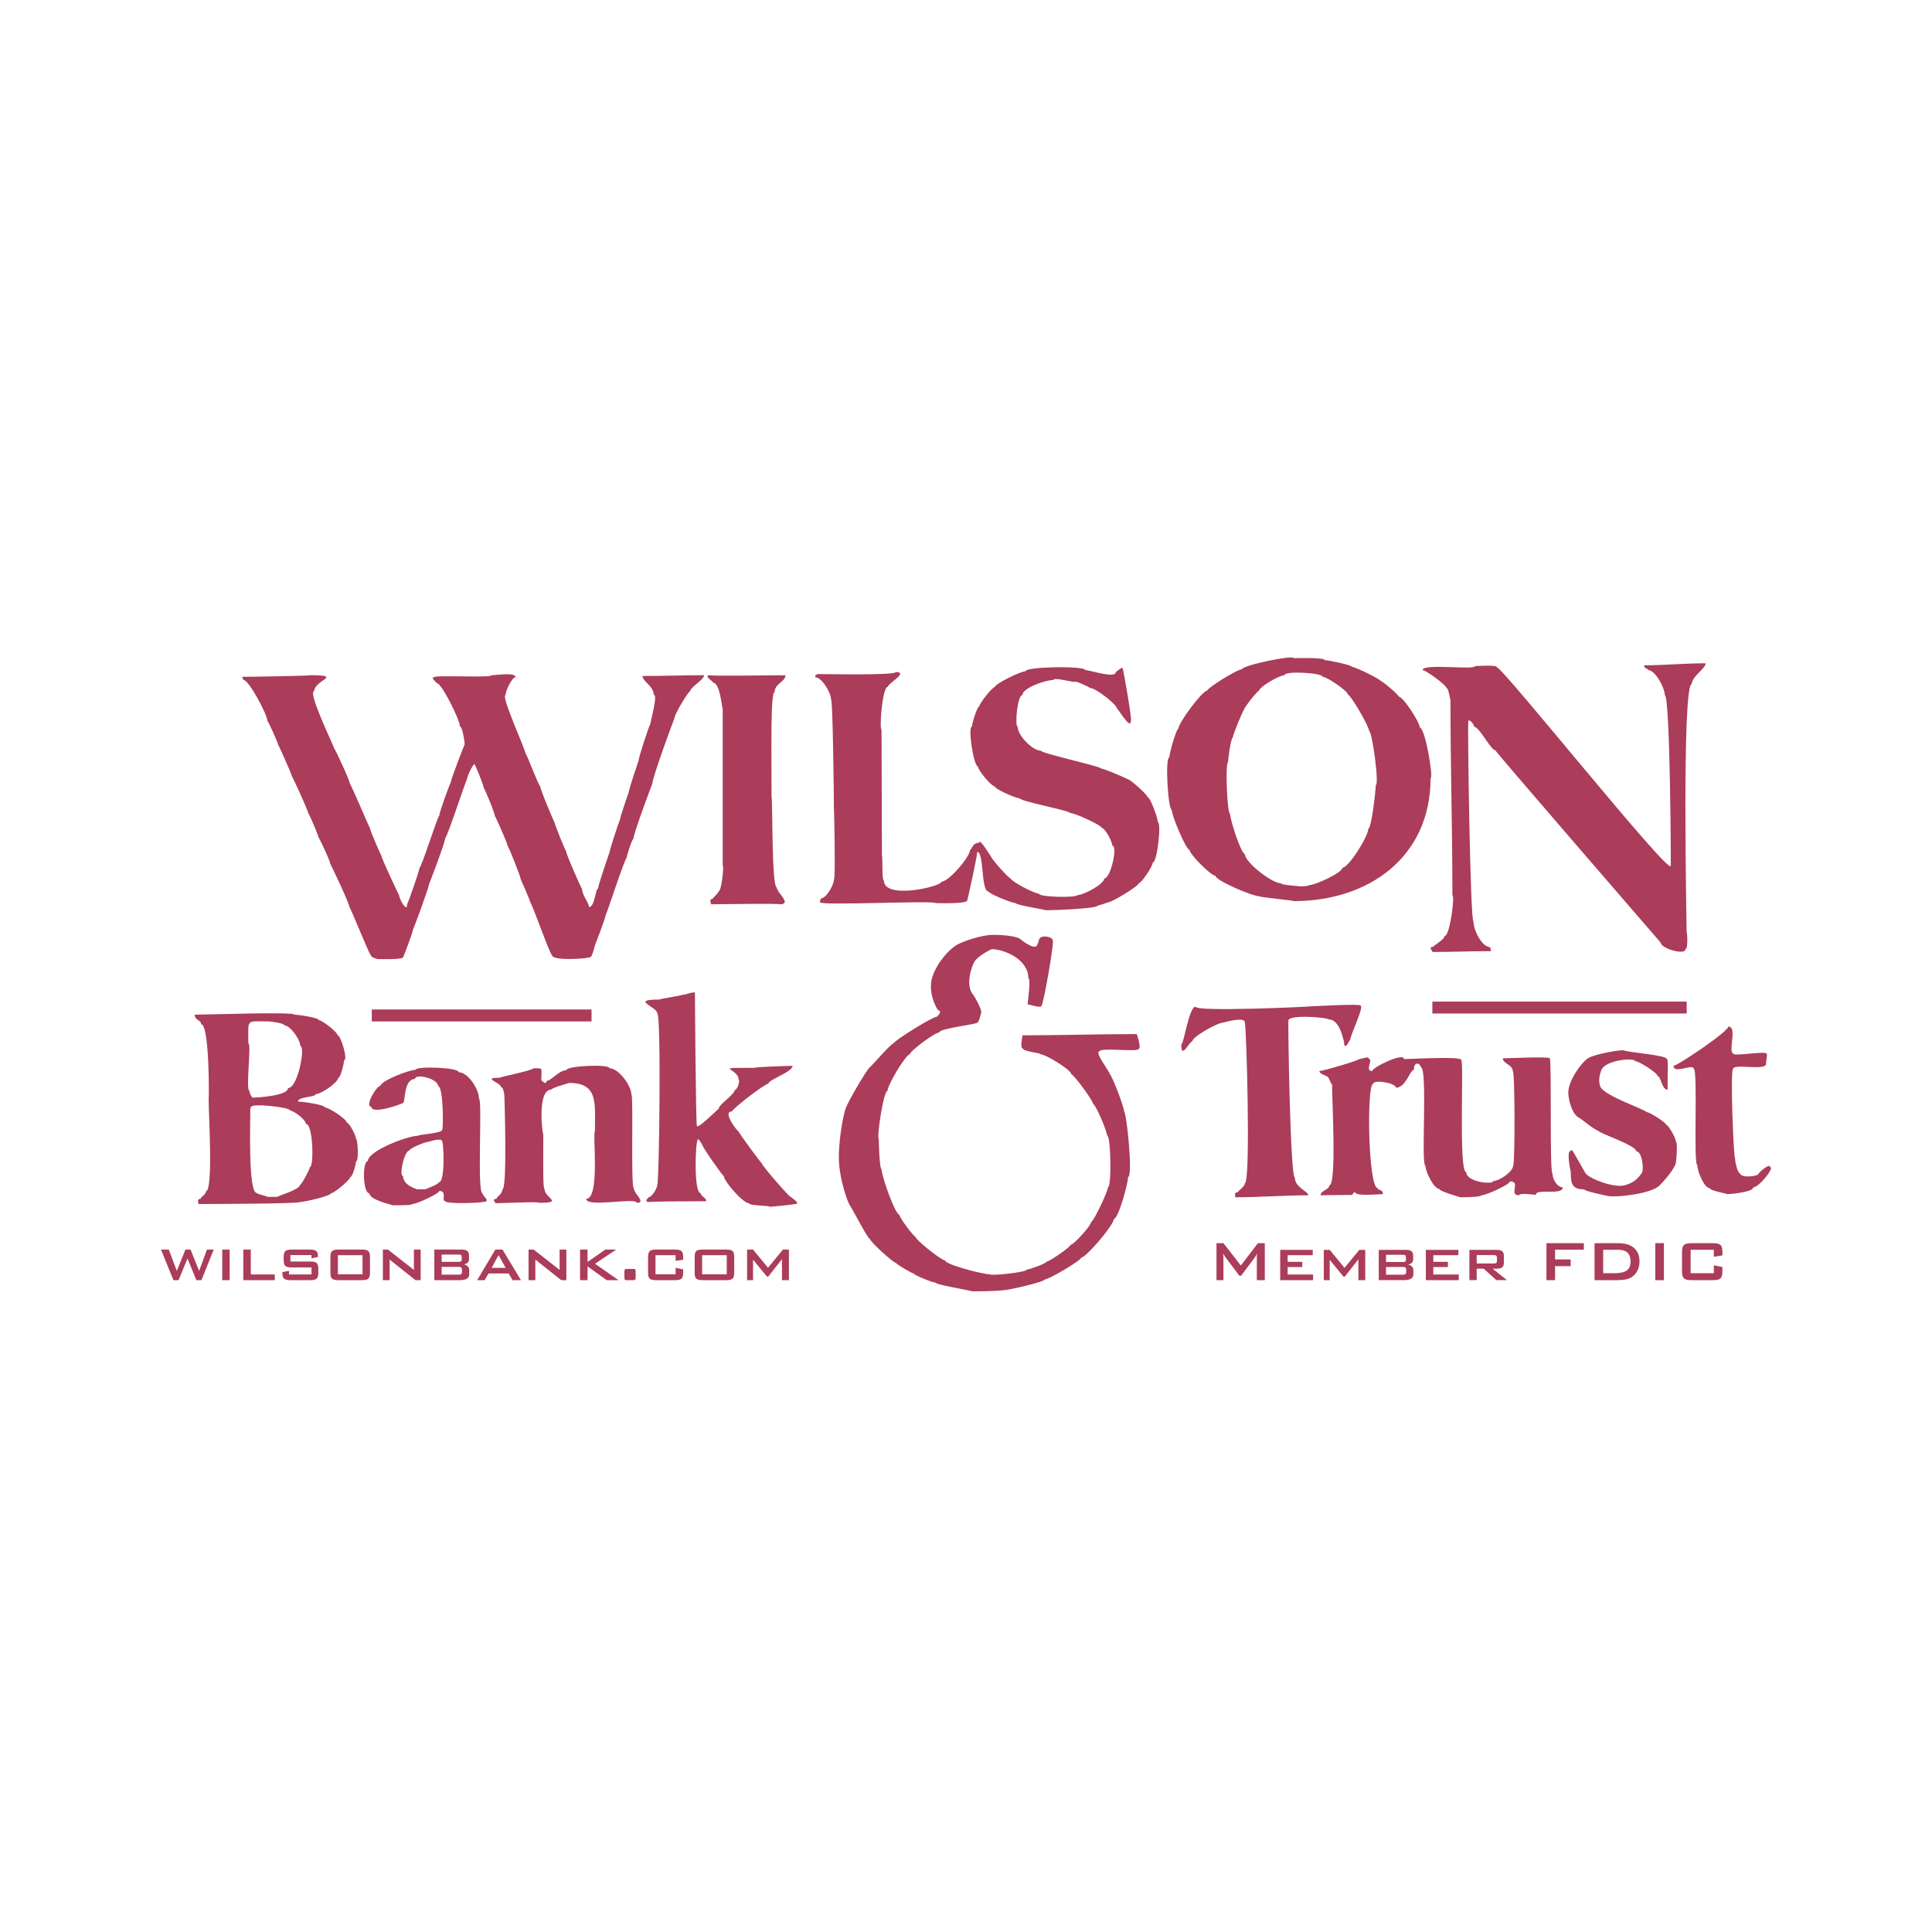 <svg width="96" height="96" viewBox="0 0 96 96" fill="none" xmlns="http://www.w3.org/2000/svg">

<path fill-rule="evenodd" clip-rule="evenodd" d="M60.447 63.61V61.773H60.793L61.658 62.884L62.505 61.773H62.847V63.61H62.451V62.475C62.451 62.453 62.451 62.425 62.455 62.391L62.466 62.279C62.442 62.326 62.424 62.365 62.407 62.396C62.392 62.422 62.376 62.447 62.359 62.471L61.669 63.39H61.583L60.892 62.469C60.868 62.437 60.846 62.404 60.826 62.37C60.807 62.34 60.794 62.309 60.779 62.28C60.785 62.319 60.788 62.354 60.788 62.385C60.79 62.417 60.792 62.446 60.792 62.475V63.61H60.447ZM63.613 63.61V62.105H65.229V62.37H63.982V62.7H64.708V62.958H63.982V63.33H65.248V63.61H63.613ZM65.778 63.61V62.105H66.072L66.809 62.999L67.544 62.105H67.838V63.61H67.498V62.575L66.825 63.431H66.753L66.072 62.598V63.61H65.778ZM68.51 63.61V62.105H69.863C69.99 62.105 70.081 62.127 70.135 62.174C70.192 62.22 70.22 62.293 70.22 62.396V62.577C70.22 62.645 70.198 62.702 70.155 62.746C70.109 62.791 70.045 62.818 69.962 62.836C70.046 62.849 70.113 62.88 70.159 62.931C70.207 62.981 70.229 63.045 70.229 63.121V63.315C70.232 63.359 70.222 63.403 70.202 63.442C70.181 63.481 70.15 63.514 70.113 63.536C70.035 63.585 69.919 63.609 69.762 63.609H68.51V63.61ZM69.695 62.35H68.871V62.706H69.695C69.759 62.706 69.801 62.699 69.824 62.682C69.847 62.667 69.859 62.639 69.859 62.598V62.456C69.859 62.416 69.847 62.389 69.824 62.373C69.802 62.357 69.76 62.35 69.695 62.35ZM69.695 62.956H68.871V63.34H69.695C69.763 63.34 69.811 63.33 69.835 63.311C69.861 63.29 69.873 63.256 69.873 63.207V63.092C69.873 63.042 69.861 63.006 69.835 62.986C69.811 62.965 69.763 62.956 69.695 62.956ZM70.85 63.61V62.105H72.465V62.37H71.22V62.7H71.946V62.958H71.22V63.33H72.485V63.61H70.85ZM74.216 62.364H73.376V62.782H74.216C74.279 62.782 74.323 62.772 74.347 62.753C74.371 62.736 74.383 62.704 74.383 62.66V62.486C74.383 62.442 74.371 62.41 74.347 62.393C74.323 62.374 74.278 62.364 74.216 62.364ZM73.014 63.61V62.105H74.371C74.496 62.105 74.587 62.127 74.642 62.174C74.696 62.22 74.726 62.293 74.726 62.398V62.75C74.726 62.853 74.697 62.927 74.642 62.973C74.587 63.018 74.496 63.04 74.371 63.04H74.165L74.881 63.609H74.354L73.724 63.04H73.376V63.609H73.014V63.61ZM76.842 63.61V61.773H78.701V62.095H77.27V62.578H78.046V62.914H77.27V63.61H76.842ZM79.661 63.264H80.214C80.508 63.264 80.717 63.218 80.839 63.127C80.963 63.035 81.024 62.884 81.024 62.674C81.024 62.486 80.972 62.343 80.872 62.247C80.769 62.149 80.618 62.101 80.419 62.101H79.661V63.264ZM79.232 63.61V61.773H80.416C80.753 61.773 81.012 61.852 81.194 62.01C81.375 62.167 81.466 62.392 81.466 62.681C81.466 62.852 81.43 63.006 81.359 63.146C81.289 63.282 81.191 63.39 81.06 63.469C80.968 63.523 80.867 63.56 80.762 63.577C80.644 63.601 80.492 63.611 80.307 63.611L79.232 63.61ZM82.25 63.61V61.771H82.679V63.61H82.25ZM85.159 62.101H84.007V63.264H85.159V62.871L85.586 62.958V63.177C85.586 63.345 85.556 63.459 85.493 63.519C85.43 63.581 85.308 63.61 85.131 63.61H84.034C83.856 63.61 83.737 63.581 83.672 63.519C83.609 63.459 83.578 63.345 83.578 63.177V62.208C83.578 62.04 83.609 61.925 83.672 61.863C83.737 61.804 83.856 61.773 84.034 61.773H85.131C85.308 61.773 85.43 61.804 85.493 61.863C85.556 61.925 85.586 62.04 85.586 62.208V62.38L85.159 62.449V62.101ZM8.618 63.61L8 62.091H8.387L8.786 63.152L9.214 62.091H9.469L9.894 63.152L10.284 62.091H10.62L10.009 63.61H9.757L9.317 62.537L8.871 63.61H8.618ZM11.043 63.61V62.091H11.411V63.61H11.043ZM12.089 63.61V62.091H12.462V63.326H13.654V63.61H12.089ZM15.476 62.364H14.43V62.684H15.42C15.576 62.684 15.68 62.71 15.733 62.76C15.789 62.809 15.816 62.903 15.816 63.042V63.251C15.816 63.392 15.789 63.486 15.732 63.535C15.677 63.586 15.574 63.61 15.42 63.61H14.434C14.278 63.61 14.172 63.586 14.115 63.535C14.06 63.486 14.031 63.392 14.031 63.251V63.21L14.361 63.148V63.326H15.479V62.979H14.495C14.339 62.979 14.234 62.955 14.178 62.903C14.123 62.852 14.096 62.757 14.096 62.619V62.449C14.096 62.312 14.123 62.218 14.178 62.166C14.234 62.117 14.339 62.091 14.495 62.091H15.397C15.55 62.091 15.655 62.116 15.712 62.165C15.769 62.213 15.797 62.299 15.797 62.422V62.458L15.476 62.526V62.364ZM18.014 63.319V62.37H16.789V63.319H18.014ZM16.418 62.449C16.418 62.311 16.446 62.217 16.499 62.166C16.554 62.117 16.658 62.091 16.814 62.091H17.988C18.146 62.091 18.25 62.117 18.303 62.166C18.356 62.217 18.384 62.311 18.384 62.449V63.251C18.384 63.392 18.356 63.486 18.302 63.535C18.247 63.586 18.142 63.61 17.988 63.61H16.814C16.657 63.61 16.553 63.586 16.499 63.535C16.446 63.486 16.418 63.392 16.418 63.251V62.449ZM19.024 63.61V62.091H19.278L20.567 63.1V62.091H20.903V63.61H20.645L19.36 62.587V63.61H19.024ZM21.581 63.61V62.091H22.946C23.074 62.091 23.165 62.116 23.221 62.162C23.278 62.208 23.305 62.282 23.305 62.386V62.569C23.305 62.637 23.283 62.694 23.238 62.739C23.194 62.783 23.13 62.812 23.045 62.828C23.121 62.838 23.191 62.872 23.245 62.925C23.293 62.978 23.318 63.047 23.316 63.119V63.312C23.316 63.411 23.278 63.487 23.199 63.537C23.12 63.586 23.003 63.61 22.845 63.61H21.581V63.61ZM22.776 62.338H21.945V62.7H22.776C22.84 62.7 22.884 62.691 22.908 62.674C22.93 62.658 22.942 62.629 22.942 62.59V62.446C22.942 62.406 22.932 62.379 22.908 62.362C22.886 62.347 22.841 62.338 22.776 62.338ZM22.776 62.95H21.945V63.338H22.776C22.846 63.338 22.893 63.328 22.918 63.308C22.944 63.288 22.956 63.253 22.956 63.203V63.087C22.956 63.037 22.944 63.001 22.918 62.98C22.892 62.959 22.846 62.95 22.776 62.95ZM23.711 63.61L24.613 62.091H24.969L25.885 63.61H25.469L25.277 63.279H24.273L24.081 63.61H23.711ZM24.43 62.999H25.127L24.772 62.367L24.43 62.999ZM26.264 63.61V62.091H26.517L27.807 63.1V62.091H28.142V63.61H27.887L26.601 62.587V63.61H26.264ZM28.823 63.61V62.091H29.195V62.705L30.08 62.091H30.618L29.567 62.795L30.735 63.61H30.149L29.195 62.925V63.61H28.823ZM31.433 63.054H31.498C31.531 63.054 31.553 63.064 31.565 63.081C31.579 63.1 31.585 63.135 31.585 63.186V63.477C31.585 63.534 31.577 63.572 31.563 63.587C31.549 63.602 31.506 63.611 31.433 63.611H31.113C31.08 63.611 31.059 63.602 31.046 63.584C31.031 63.55 31.024 63.514 31.027 63.477V63.186C31.027 63.132 31.034 63.095 31.048 63.08C31.061 63.063 31.104 63.054 31.178 63.054H31.433V63.054ZM33.57 62.37H32.572V63.319H33.57V62.997L33.945 63.073V63.251C33.945 63.39 33.916 63.484 33.861 63.535C33.808 63.586 33.702 63.61 33.547 63.61H32.598C32.444 63.61 32.34 63.586 32.284 63.535C32.229 63.486 32.202 63.392 32.202 63.251V62.449C32.202 62.311 32.23 62.217 32.284 62.166C32.34 62.117 32.442 62.091 32.598 62.091H33.547C33.704 62.091 33.808 62.117 33.863 62.166C33.918 62.217 33.945 62.311 33.945 62.449V62.597L33.57 62.651V62.37ZM36.112 63.319V62.37H34.888V63.319H36.112ZM34.518 62.449C34.518 62.311 34.543 62.217 34.598 62.166C34.651 62.117 34.756 62.091 34.911 62.091H36.088C36.244 62.091 36.348 62.117 36.403 62.166C36.456 62.217 36.482 62.311 36.482 62.449V63.251C36.482 63.392 36.455 63.486 36.4 63.535C36.347 63.586 36.242 63.61 36.088 63.61H34.911C34.756 63.61 34.651 63.586 34.598 63.535C34.543 63.486 34.518 63.392 34.518 63.251V62.449ZM37.122 63.61V62.091H37.418L38.163 62.994L38.903 62.091H39.201V63.61H38.857V62.566L38.178 63.429H38.106L37.418 62.59V63.61H37.122ZM35.339 44.934C35.339 44.912 35.219 44.679 35.379 44.679C35.379 44.66 35.814 44.309 35.814 44.046C35.85 44.046 35.988 43.021 35.911 43.021V35.21C35.872 35.21 35.783 33.927 35.438 33.927C35.438 33.838 34.879 33.552 35.32 33.552C35.32 33.602 38.346 33.552 39.028 33.552C39.028 33.88 38.495 33.967 38.495 34.381C38.283 34.381 38.337 37.044 38.337 39.608C38.395 39.608 38.337 44.086 38.594 44.086C38.594 44.364 39.394 44.934 38.733 44.934C38.733 44.88 35.675 44.934 35.339 44.934ZM51.95 45.23C51.95 45.196 50.471 44.975 50.471 44.875C50.278 44.875 49.129 44.405 49.129 44.304C48.725 44.304 48.914 42.331 48.557 42.331C48.557 42.562 48.073 44.736 48.064 44.736C48.064 44.918 46.762 44.875 46.486 44.875C46.486 44.733 40.764 45.011 40.764 44.836C40.686 44.836 40.803 44.648 40.803 44.638C41.049 44.638 41.436 43.976 41.436 43.711C41.525 43.711 41.446 40.101 41.436 40.101C41.436 39.591 41.383 34.774 41.297 34.774C41.297 34.413 40.829 33.651 40.508 33.651C40.508 33.442 40.607 33.593 40.607 33.493C40.873 33.493 44.513 33.567 44.513 33.394C45.172 33.394 44.119 33.961 44.119 34.123C43.837 34.123 43.684 36.254 43.803 36.254C43.803 38.363 43.823 40.492 43.823 42.527C43.871 42.527 43.804 43.75 43.921 43.75C43.921 44.721 46.782 44.054 46.782 43.81C47.147 43.81 48.201 42.57 48.201 42.231C48.292 42.231 48.306 41.877 48.656 41.877C48.656 41.589 49.227 42.566 49.248 42.566C49.248 42.664 50.128 43.651 50.214 43.651C50.214 43.767 51.374 44.401 51.614 44.401C51.614 44.589 53.529 44.613 53.529 44.479C53.841 44.479 54.87 43.931 54.87 43.65C55.193 43.65 55.555 42.013 55.265 42.013C55.265 41.792 54.899 41.145 54.752 41.145C54.752 41.017 53.421 40.397 53.173 40.397C53.173 40.278 50.667 39.816 50.667 39.665C50.456 39.665 49.426 39.2 49.426 39.074C49.271 39.074 48.596 38.287 48.596 38.088C48.378 38.088 48.074 36.095 48.301 36.095C48.301 35.937 48.55 35.109 48.655 35.109C48.655 34.97 49.299 34.143 49.426 34.143C49.426 33.989 50.709 33.353 50.963 33.353C50.963 33.12 53.923 33.078 53.923 33.294C54.143 33.294 55.441 33.739 55.441 33.392C55.475 33.392 55.798 33.055 55.798 33.254C55.811 33.254 56.273 35.819 56.191 35.819C56.191 36.312 55.557 35.208 55.501 35.208C55.501 35.014 54.448 34.182 54.158 34.182C54.158 34.157 53.39 33.787 53.39 33.886C53.259 33.886 52.345 33.646 52.345 33.787C51.966 33.787 50.805 34.178 50.805 34.536C50.543 34.536 50.418 36.115 50.568 36.115C50.568 36.538 51.298 37.298 51.713 37.298C51.713 37.432 54.711 38.08 54.711 38.185C54.84 38.185 56.033 38.694 56.033 38.718C56.158 38.718 57.019 39.489 57.019 39.606C57.149 39.606 57.531 40.627 57.531 40.848C57.715 40.848 57.51 42.862 57.276 42.862C57.276 43.069 56.705 43.888 56.584 43.888C56.584 44.026 55.256 44.834 55.065 44.834C55.065 44.841 54.611 44.992 54.553 44.992C54.554 45.153 52.338 45.23 51.95 45.23ZM71.183 47.302C71.183 47.263 70.95 47.045 71.222 47.045C71.222 46.981 71.775 46.691 71.775 46.512C72.058 46.512 72.295 44.48 72.169 44.48C72.169 41.178 72.072 38.041 72.072 34.774C72.052 34.774 71.981 34.183 71.873 34.183C71.873 34.048 70.843 33.295 70.689 33.295C70.689 32.947 73.293 33.312 73.293 33.098C73.407 33.098 74.378 33.021 74.378 33.158C74.669 33.158 83.019 43.607 83.019 43.02C83.032 43.02 82.99 34.538 82.722 34.538C82.722 34.175 82.244 33.295 81.893 33.295C81.893 33.186 81.697 33.264 81.697 33.058C82.703 33.058 83.656 32.959 84.755 32.959C84.755 33.209 84.064 33.62 84.064 33.986C83.561 33.986 83.808 46.007 83.808 46.315C83.834 46.315 83.892 47.162 83.748 47.162C83.748 47.486 82.525 47.128 82.525 46.847C82.525 46.847 74.299 37.342 74.299 37.279C74.079 37.279 73.51 36.115 73.254 36.115C73.254 35.985 72.958 35.657 72.958 35.859C72.917 35.859 73.051 45.78 73.215 45.78C73.215 46.214 73.635 47.062 74.042 47.062C74.042 47.109 74.084 47.15 74.084 47.262C73.012 47.263 72.21 47.302 71.183 47.302ZM18.75 47.656C18.75 47.636 18.415 47.591 18.415 47.438C18.348 47.438 17.419 45.091 17.369 45.091C17.369 44.895 16.411 42.903 16.403 42.903C16.403 42.759 15.839 41.58 15.81 41.58C15.81 41.442 15.314 40.356 15.298 40.356C15.298 40.252 14.529 38.582 14.509 38.582C14.509 38.5 13.838 37.004 13.819 37.004C13.819 36.928 13.326 35.82 13.286 35.82C13.286 35.512 12.367 33.788 12.103 33.788C12.103 33.721 12.043 33.779 12.043 33.63C12.462 33.63 15.398 33.585 15.398 33.551C17.098 33.551 15.614 33.799 15.614 34.34C15.254 34.34 16.6 37.089 16.6 37.181C16.638 37.181 17.39 38.796 17.39 38.957C17.441 38.957 18.347 41.127 18.376 41.127C18.376 41.248 18.927 42.507 18.948 42.507C18.948 42.65 19.835 44.499 19.835 44.499C19.835 44.659 20.23 45.386 20.23 44.933C20.249 44.933 20.842 43.286 20.842 43.118C20.946 43.118 21.746 40.534 21.828 40.534C21.828 40.355 22.372 38.879 22.4 38.879C22.4 38.724 23.08 36.984 23.09 36.984C23.09 36.842 22.972 36.096 22.854 36.096C22.854 35.772 21.944 33.947 21.71 33.947C21.71 33.938 21.368 33.651 21.571 33.651C21.571 33.529 24.433 33.697 24.433 33.551C24.668 33.551 25.616 33.392 25.616 33.651C25.447 33.651 25.123 34.305 25.123 34.538C24.865 34.538 26.11 37.241 26.11 37.439C26.171 37.439 26.757 39.055 26.839 39.055C26.839 39.224 27.53 40.849 27.55 40.849C27.55 40.933 28.082 42.27 28.122 42.27C28.122 42.44 28.915 44.204 28.93 44.204C28.93 44.483 29.266 44.862 29.266 45.072C29.557 45.072 29.589 44.144 29.72 44.144C29.72 43.976 30.292 42.331 30.292 42.331C30.292 42.227 30.785 40.732 30.805 40.732C30.805 40.622 31.233 39.372 31.239 39.372C31.239 39.238 31.729 37.793 31.732 37.793C31.732 37.623 32.284 35.959 32.324 35.959C32.324 35.801 32.706 34.519 32.482 34.519C32.482 34.101 31.928 33.859 31.928 33.59C32.939 33.59 34.02 33.551 34.987 33.551C34.987 33.779 34.297 34.148 34.297 34.341C34.211 34.341 33.508 35.495 33.508 35.702C33.498 35.702 32.421 38.616 32.421 38.918C32.418 38.918 31.475 41.413 31.475 41.678C31.415 41.678 31.141 42.488 31.141 42.625C31.047 42.625 30.134 45.466 30.095 45.466C30.095 45.601 29.567 46.966 29.562 46.966C29.562 47.042 29.401 47.538 29.365 47.538C29.365 47.632 27.431 47.775 27.431 47.459C27.332 47.459 26.418 44.835 26.346 44.835C26.346 44.746 25.878 43.69 25.873 43.69C25.873 43.554 25.262 42.033 25.221 42.033C25.221 41.907 24.617 40.554 24.591 40.554C24.591 40.397 24.069 39.154 24.037 39.154C24.037 39.013 23.607 37.989 23.584 37.989C23.584 37.84 23.208 38.523 23.208 38.719C23.162 38.719 22.215 41.638 22.124 41.638C22.124 41.855 21.321 43.947 21.314 43.947C21.314 44.101 20.545 46.176 20.526 46.176C20.526 46.282 20.052 47.556 20.033 47.556C20.032 47.691 18.983 47.656 18.75 47.656ZM85.82 59.334C85.82 59.311 84.952 59.16 84.952 59.038C84.688 59.038 84.34 58.21 84.34 57.895C84.132 57.895 84.376 53.12 84.162 53.12C84.162 52.821 83.157 53.391 83.157 52.963C83.341 52.963 85.88 51.261 85.88 51.009C86.369 51.009 85.8 52.37 86.174 52.37C86.174 52.49 87.792 52.199 87.792 52.37C87.821 52.37 87.753 52.785 87.753 52.863C87.753 53.228 86.116 52.824 86.116 53.12C85.965 53.12 86.142 57.559 86.214 57.559C86.214 57.735 86.34 58.308 86.47 58.308C86.499 58.55 87.417 58.468 87.399 58.288C87.396 58.278 87.95 57.764 87.95 57.992C88.207 57.992 87.403 58.998 87.12 58.998C87.121 59.226 86.063 59.334 85.82 59.334ZM79.922 59.433C79.883 59.425 78.718 59.19 78.718 59.099C78.109 59.099 78.048 58.819 78.048 58.191C78.028 58.191 77.84 57.205 78.028 57.205C78.028 57.138 78.147 57.137 78.147 57.205C78.171 57.205 78.679 58.127 78.777 58.289C78.94 58.554 80.175 59.038 80.71 58.9C81.246 58.763 81.424 58.496 81.578 58.289C81.695 58.134 81.604 57.205 81.303 57.205C81.303 56.91 79.409 56.295 79.409 56.179C79.269 56.179 78.52 55.557 78.443 55.526C78.24 55.447 77.969 54.949 77.929 54.343C77.89 53.737 78.589 52.767 78.935 52.567C79.282 52.368 80.576 52.144 80.691 52.194C80.96 52.307 82.822 52.425 82.822 52.627C82.906 52.627 82.861 53.103 82.861 54.146C82.568 54.146 82.531 53.474 82.368 53.474C82.368 53.317 81.442 52.725 81.243 52.725C81.243 52.555 79.775 52.647 79.566 53.179C79.498 53.352 79.397 53.736 79.527 54.008C79.744 54.466 81.796 55.148 81.796 55.251C81.958 55.251 82.782 55.776 82.782 55.882C82.897 55.882 83.275 56.555 83.275 56.73C83.37 56.73 83.304 57.745 83.255 57.855C83.145 58.098 82.886 58.475 82.467 58.9C82.046 59.327 80.333 59.503 79.922 59.433ZM72.563 59.492C72.563 59.487 71.518 59.198 71.518 59.078C71.259 59.078 70.828 58.24 70.828 57.913C70.592 57.913 70.959 53.022 70.592 53.022C70.592 52.851 70.256 52.687 70.256 53.16C70.061 53.16 69.855 54.047 69.367 54.047C69.367 53.815 68.224 53.612 68.224 53.87C67.906 53.87 67.977 59.038 68.46 59.038C68.46 59.16 68.717 59.076 68.717 59.334C68.49 59.334 67.337 59.459 67.337 59.235C67.277 59.235 67.198 59.329 67.198 59.374C66.677 59.374 66.027 59.392 65.619 59.392C65.619 59.158 66.053 59.122 66.053 58.9C66.421 58.9 66.19 54.752 66.19 53.87C66.092 53.87 66.067 53.474 65.896 53.474C65.896 53.432 65.561 53.373 65.561 53.22C65.741 53.22 67.533 52.689 67.533 52.627C67.669 52.627 68.027 52.444 68.027 52.627C68.245 52.627 67.792 53.22 68.185 53.22C68.185 53.039 69.763 52.269 69.763 52.627C70.051 52.627 72.605 52.473 72.605 52.666C72.758 52.666 72.457 58.249 72.859 58.249C72.859 58.735 74.201 58.881 74.201 58.684C74.5 58.684 75.188 58.219 75.188 57.913C75.281 57.913 75.282 53.22 75.168 53.22C75.168 52.903 74.674 52.853 74.674 52.587C74.964 52.587 77.004 52.488 77.004 52.587C77.111 52.587 76.991 58.308 77.141 58.308C77.141 58.596 77.377 58.998 77.654 58.998C77.654 59.42 76.311 59.031 76.311 59.373C76.293 59.373 75.483 59.255 75.483 59.392C74.933 59.392 75.608 58.702 75.029 58.702C75.029 58.853 73.849 59.392 73.61 59.392C73.609 59.484 72.749 59.492 72.563 59.492Z" fill="#AB3C5A"/>
<path fill-rule="evenodd" clip-rule="evenodd" d="M61.38 59.492C61.38 59.432 61.302 59.235 61.517 59.235C61.517 59.163 61.852 58.972 61.852 58.802C62.162 58.802 61.928 50.794 61.852 50.794C61.852 50.504 60.787 50.803 60.787 50.812C60.491 50.812 59.247 51.52 59.247 51.74C59.097 51.74 58.696 52.684 58.696 51.898C58.826 51.898 59.075 50.023 59.407 50.023C59.407 50.288 65.128 50.025 65.128 50.004C65.25 50.004 67.594 49.865 67.594 49.964C67.818 49.964 67.099 51.434 67.099 51.641C67.08 51.641 66.784 52.329 66.784 51.741C66.745 51.741 66.612 50.655 66.015 50.655C66.015 50.56 64.022 50.389 64.022 50.713C63.99 50.713 64.111 58.506 64.338 58.506C64.338 59.009 65.009 59.19 65.009 59.393C63.874 59.392 62.595 59.492 61.38 59.492ZM9.873 59.827C9.873 59.807 9.749 59.571 9.971 59.571C9.971 59.452 10.228 59.388 10.228 59.196C10.603 59.196 10.367 55.333 10.367 54.66C10.388 54.66 10.418 50.891 9.992 50.891C9.992 50.667 9.677 50.711 9.677 50.418C10.355 50.418 14.627 50.266 14.627 50.418C14.814 50.418 15.85 50.566 15.85 50.694C16.004 50.694 16.778 51.29 16.778 51.444C16.933 51.444 17.309 52.687 17.093 52.687C17.093 52.872 16.913 53.574 16.797 53.574C16.797 53.781 15.97 54.363 15.693 54.363C15.693 54.529 14.805 54.481 14.805 54.738C15.033 54.738 16.146 54.89 16.146 55.032C16.354 55.032 17.232 55.617 17.232 55.782C17.35 55.782 17.686 56.412 17.686 56.571C17.773 56.571 17.85 57.715 17.686 57.715C17.686 57.892 17.507 58.504 17.39 58.504C17.39 58.628 16.612 59.294 16.442 59.294C16.442 59.429 15.115 59.727 14.903 59.727C14.902 59.816 10.291 59.827 9.873 59.827ZM13.286 59.471C13.286 59.432 12.754 59.336 12.754 59.274C12.324 59.274 12.439 55.709 12.439 55.053C12.495 55.053 12.411 54.994 12.497 54.994C12.497 54.815 14.43 55.011 14.43 55.19C14.61 55.19 15.199 55.646 15.199 55.843C15.564 55.843 15.605 57.993 15.398 57.993C15.398 58.098 14.976 58.881 14.903 58.881C14.903 59.109 13.779 59.433 13.779 59.472L13.286 59.471ZM12.536 54.54C12.536 54.531 12.397 54.368 12.397 54.206C12.192 54.206 12.507 51.838 12.34 51.838C12.34 50.588 12.197 50.754 13.386 50.754C13.386 50.755 14.134 50.833 14.134 50.951C14.418 50.951 14.924 51.662 14.924 51.977C15.191 51.977 14.804 54.067 14.312 54.067C14.312 54.435 12.879 54.54 12.536 54.54ZM19.5 59.886C19.5 59.867 18.357 59.628 18.357 59.295C18.023 59.295 17.997 57.697 18.276 57.697C18.276 57.191 20.249 56.434 20.781 56.434C20.781 56.362 21.966 56.326 21.966 56.139C22.042 56.139 22.033 53.968 21.77 53.968C21.77 53.598 20.624 53.315 20.624 53.614C20.04 53.614 20.149 54.797 20.032 54.797C20.032 54.843 18.454 55.405 18.454 54.994C18.1 54.994 18.702 53.95 18.908 53.95C18.908 53.721 20.309 53.16 20.644 53.16C20.644 52.965 22.795 53.034 22.795 53.279C23.242 53.279 23.801 54.102 23.801 54.6C23.982 54.6 23.689 59.295 23.978 59.295C23.978 59.448 24.466 59.729 23.939 59.729C23.939 59.768 22.104 59.847 22.104 59.67C21.932 59.67 22.232 59.177 21.828 59.177C21.828 59.307 20.711 59.828 20.487 59.828C20.486 59.908 19.526 59.886 19.5 59.886ZM20.723 59.098C20.723 59.078 20.032 58.917 20.032 58.446C19.805 58.446 20.091 57.165 20.348 57.165C20.348 57.058 21.134 56.73 21.313 56.73C21.313 56.728 21.966 56.513 21.966 56.711C22.044 56.711 22.135 58.742 21.809 58.742C21.809 58.852 21.137 59.078 21.137 59.098H20.723ZM24.629 59.788C24.629 59.767 24.411 59.57 24.668 59.57C24.668 59.454 24.964 59.346 24.964 59.098C25.216 59.098 25.064 54.46 25.062 54.46C25.062 54.353 25.006 54.007 24.886 54.007C24.886 53.794 23.901 53.553 24.826 53.553C24.826 53.517 26.502 53.182 26.502 53.081C27.013 53.081 26.898 53.034 26.898 53.673C26.901 53.673 27.153 53.955 27.153 53.712C27.383 53.712 27.779 53.178 28.14 53.178C28.14 52.954 30.29 52.863 30.29 53.081C30.73 53.081 31.375 53.937 31.375 54.402C31.482 54.402 31.336 59.038 31.494 59.038C31.494 59.319 32.138 59.767 31.633 59.767C31.633 59.481 29.126 60.024 29.126 59.57C29.837 59.57 29.429 56.237 29.561 56.237C29.561 54.833 29.748 53.81 28.278 53.81C28.278 53.818 27.391 54.055 27.391 54.146C26.671 54.146 26.956 56.375 26.996 56.375C26.996 57.832 26.972 59.077 27.056 59.077C27.056 59.528 28.04 59.767 26.799 59.767C26.799 59.697 24.878 59.788 24.629 59.788ZM38.24 59.965C38.24 59.893 37.215 59.917 37.215 59.788C36.919 59.788 35.972 58.697 35.972 58.446C35.915 58.446 34.886 56.98 34.886 56.868C34.879 56.868 34.65 56.419 34.65 56.711C34.571 56.711 34.447 59.295 34.828 59.295C34.828 59.483 35.085 59.47 35.085 59.689C35.076 59.689 32.263 59.692 32.263 59.728C31.965 59.728 32.224 59.508 32.224 59.492C32.386 59.492 32.659 59.044 32.659 58.88C32.754 58.88 32.863 50.358 32.659 50.358C32.659 50.015 31.261 49.667 32.777 49.667C32.777 49.628 33.9 49.47 33.9 49.43C34.12 49.43 34.246 49.312 34.531 49.312C34.531 49.633 34.576 55.939 34.629 55.939C34.629 56.154 35.689 55.092 35.715 55.092C35.715 54.873 36.504 54.392 36.504 54.166C36.649 54.166 36.788 53.652 36.701 53.652C36.701 53.05 35.303 53.06 37.49 53.06C37.49 53.02 39.026 52.962 39.384 52.962C39.384 53.265 38.18 53.648 38.18 53.848C37.992 53.848 36.365 55.121 36.365 55.23C35.872 55.23 36.637 56.217 36.701 56.217C36.701 56.291 37.819 57.794 37.845 57.794C37.845 57.901 39.208 59.471 39.285 59.471C39.285 59.479 39.821 59.826 39.521 59.826C39.521 59.842 38.365 59.965 38.24 59.965ZM48.3 64.167C48.3 64.128 46.485 63.842 46.485 63.733C46.326 63.733 45.4 63.347 45.4 63.28C45.322 63.28 44.513 62.804 44.513 62.747C44.382 62.747 43.23 61.698 43.23 61.564C43.116 61.564 42.36 60.071 42.225 59.886C42.126 59.751 41.761 58.74 41.693 57.815C41.625 56.889 41.888 55.421 42.027 55.053C42.168 54.684 43.075 53.13 43.231 53.021C43.34 52.945 44.275 51.837 44.414 51.837C44.414 51.715 46.341 50.516 46.565 50.516C46.565 50.497 46.851 50.259 46.625 50.2C46.565 50.185 46.075 49.314 46.329 48.543C46.582 47.774 47.206 47.144 47.551 46.945C47.75 46.831 48.699 46.442 49.427 46.452C50.151 46.464 50.593 46.565 50.708 46.669C50.836 46.786 51.556 47.312 51.556 46.867C51.653 46.867 51.548 46.769 51.615 46.769C51.615 46.392 52.305 46.543 52.305 46.709C52.415 46.709 51.842 49.964 51.753 49.964C51.753 50.13 51.153 49.904 51.063 49.904C51.063 49.786 51.234 48.622 51.102 48.622C51.102 47.691 49.963 47.182 49.288 47.163C49.237 47.161 48.618 47.495 48.44 47.756C48.26 48.016 47.959 49.002 48.36 49.432C48.409 49.483 48.797 50.16 48.755 50.319C48.726 50.432 48.639 50.812 48.558 50.812C48.558 50.901 46.664 51.096 46.664 51.306C46.443 51.306 45.203 52.237 45.203 52.391C45.017 52.391 44.099 53.908 44.099 54.206C43.895 54.206 43.554 56.572 43.665 56.572C43.665 56.714 43.696 58.091 43.803 58.091C43.803 58.435 44.484 60.36 44.691 60.36C44.691 60.504 45.397 61.444 45.481 61.444C45.481 61.596 46.772 62.629 46.96 62.629C46.96 62.834 48.833 63.32 49.188 63.32C49.188 63.408 51.024 63.224 51.024 63.083C51.16 63.083 52.01 62.769 52.01 62.688C52.15 62.688 53.193 61.96 53.193 61.859C53.349 61.859 54.219 60.897 54.219 60.715C54.332 60.715 55.048 59.223 55.048 58.999C55.246 58.999 55.2 56.415 55.008 56.415C55.008 56.196 54.429 54.856 54.316 54.856C54.316 54.689 53.345 53.377 53.232 53.377C53.232 53.166 51.965 52.39 51.713 52.39C51.713 52.312 50.824 52.253 50.824 52.095C50.67 52.095 50.806 51.541 50.806 51.444C52.722 51.444 54.582 51.383 56.487 51.383C56.487 51.403 56.758 52.133 56.545 52.133C56.545 52.274 54.652 52.049 54.652 52.233C54.326 52.233 55.145 53.245 55.145 53.377C55.227 53.377 55.856 54.99 55.856 55.231C55.97 55.231 56.315 58.485 56.052 58.485C56.052 58.829 55.562 60.575 55.342 60.575C55.342 60.877 53.962 62.49 53.725 62.49C53.725 62.63 52.119 63.576 51.911 63.576C51.911 63.696 50.107 64.108 49.879 64.108C49.879 64.115 49.304 64.167 48.3 64.167ZM64.279 44.776C64.279 44.736 62.602 44.591 62.602 44.539C62.237 44.539 60.393 43.752 60.393 43.514C60.166 43.514 59.11 42.447 59.11 42.231C58.932 42.231 58.222 40.531 58.222 40.238C58.041 40.238 57.881 37.635 58.104 37.635C58.104 37.416 58.459 36.195 58.557 36.195C58.557 35.918 59.741 34.322 59.979 34.322C59.979 34.194 61.469 33.255 61.714 33.255C61.714 33.063 64.279 32.529 64.279 32.703C64.48 32.703 65.818 32.663 65.818 32.801C66.002 32.801 67.178 33.046 67.178 33.137C67.359 33.137 68.62 33.769 68.62 33.847C68.706 33.847 69.506 34.528 69.506 34.616C69.722 34.616 70.551 35.895 70.551 36.155C70.813 36.155 71.239 38.661 71.085 38.661C71.085 42.56 68.046 44.776 64.279 44.776ZM64.633 44.046C64.633 44.031 63.648 43.985 63.648 43.889C63.197 43.889 61.852 42.844 61.852 42.428C61.672 42.428 61.122 40.745 61.122 40.437C60.97 40.437 60.876 37.871 61.023 37.871C61.023 37.695 61.162 36.649 61.259 36.649C61.259 36.502 61.775 35.267 61.813 35.267C61.813 35.169 62.476 34.322 62.563 34.322C62.563 34.14 63.565 33.552 63.825 33.552C63.825 33.319 65.719 33.432 65.719 33.63C65.944 33.63 66.981 34.343 66.981 34.519C67.105 34.519 68.026 36.076 68.026 36.313C68.183 36.313 68.546 39.016 68.361 39.016C68.361 39.25 68.148 41.186 67.987 41.186C67.987 41.56 67.011 43.118 66.705 43.118C66.705 43.358 65.362 43.986 65.028 43.986C65.029 44.032 64.68 44.046 64.633 44.046ZM83.81 50.36V49.768H71.173V50.36H83.81ZM29.393 50.754V50.161H18.474V50.754H29.393Z" fill="#AB3C5A"/>
</svg>
